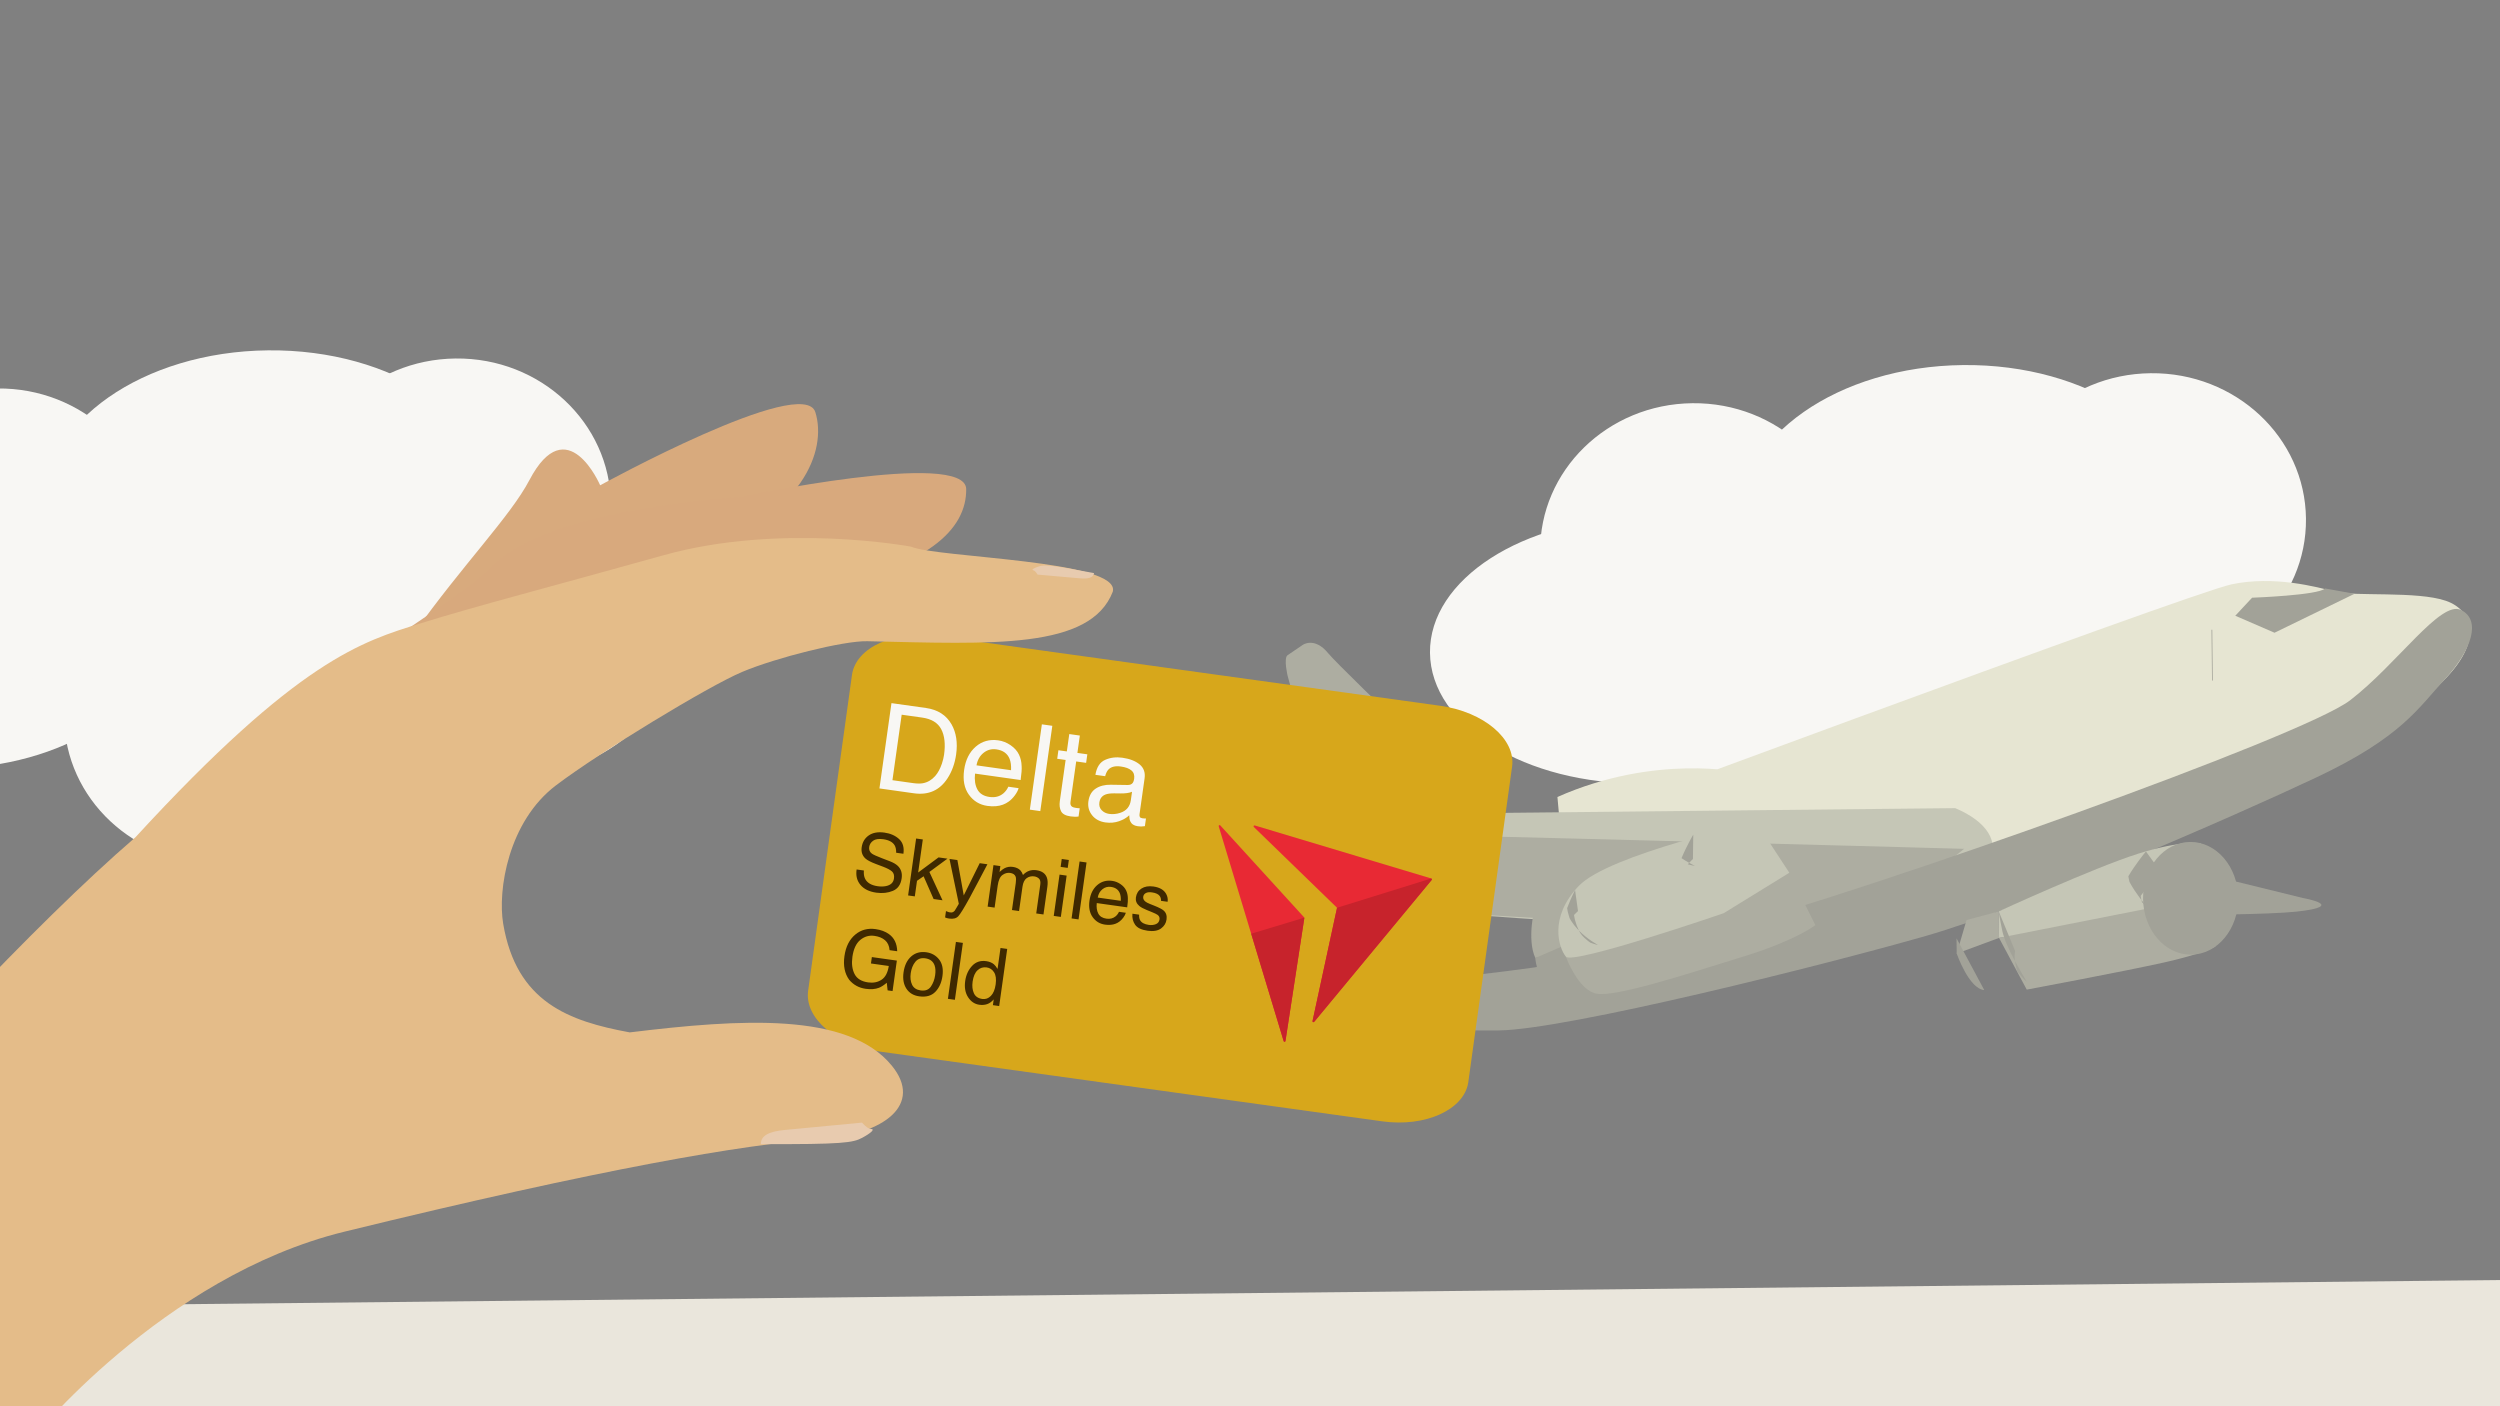 <?xml version="1.0" encoding="utf-8" ?>	<!-- Generator: Assembly 1.8 - http://assemblyapp.co -->	<svg version="1.1" xmlns="http://www.w3.org/2000/svg" xmlns:xlink="http://www.w3.org/1999/xlink" width="2048.00" height="1152.00" viewBox="0 0 2048.0 1152"><rect x="0" y="0" width="2048.0" height="1152" fill="#808080" stroke="none"/>		<g id="document" transform="matrix(1,0,0,1,1024.0,576)">			<g>				<path d="M321.322,65.79 C416.729,64.796 493.563,15.259 492.937,-44.864 C492.311,-104.988 414.449,-152.901 319.055,-151.907 C223.66,-150.914 146.813,-101.377 147.44,-41.253 C148.066,18.87 225.915,66.796 321.322,65.802 L321.322,65.79 Z " fill="#f8f7f4" fill-opacity="1.00" />				<path d="M586.772,-23.594 C689.061,-24.659 771.39,-82.24 770.662,-152.195 C769.933,-222.15 686.422,-278.003 584.133,-276.938 C481.844,-275.872 399.514,-218.292 400.243,-148.337 C400.971,-78.382 484.491,-22.529 586.772,-23.594 Z " fill="#f8f7f4" fill-opacity="1.00" />				<path d="M544.358,143.108 C613.92,142.384 669.75,87.88 669.057,21.361 C668.365,-45.157 611.411,-98.495 541.849,-97.77 C472.287,-97.046 416.457,-42.529 417.15,23.985 C417.843,90.499 474.796,143.833 544.358,143.108 Z " fill="#f8f7f4" fill-opacity="1.00" />				<path d="M753.789,79.04 C840.882,78.133 911.022,33.18 910.454,-21.348 C909.886,-75.876 838.825,-119.358 751.732,-118.451 C664.64,-117.544 594.499,-72.591 595.067,-18.063 C595.635,36.465 666.697,79.947 753.789,79.04 Z " fill="#f8f7f4" fill-opacity="1.00" />				<path d="M364.929,-4.811 C434.491,-5.536 490.321,-60.04 489.628,-126.558 C488.935,-193.077 431.982,-246.414 362.42,-245.69 C292.858,-244.965 237.028,-190.448 237.72,-123.934 C238.413,-57.42 295.367,-4.087 364.929,-4.811 Z " fill="#f8f7f4" fill-opacity="1.00" />				<path d="M740.352,-29.379 C809.914,-30.104 865.744,-84.608 865.051,-151.126 C864.358,-217.644 807.405,-270.982 737.843,-270.258 C668.281,-269.533 612.451,-215.016 613.144,-148.502 C613.836,-81.988 670.79,-28.654 740.352,-29.379 Z " fill="#f8f7f4" fill-opacity="1.00" />				<path d="M-1067.31,53.733 C-971.9,52.739 -895.066,3.202 -895.692,-56.922 C-896.318,-117.045 -974.168,-164.971 -1069.57,-163.977 C-1164.98,-162.983 -1241.82,-113.442 -1241.19,-53.323 C-1240.56,6.796 -1162.71,54.726 -1067.31,53.733 Z " fill="#f8f7f4" fill-opacity="1.00" />				<path d="M-801.845,-35.651 C-699.556,-36.717 -617.226,-94.297 -617.955,-164.252 C-618.684,-234.207 -702.203,-290.06 -804.484,-288.995 C-906.764,-287.929 -989.089,-230.349 -988.361,-160.394 C-987.632,-90.439 -904.113,-34.586 -801.832,-35.651 L-801.845,-35.651 Z " fill="#f8f7f4" fill-opacity="1.00" />				<path d="M-844.245,131.051 C-774.683,130.327 -718.853,75.823 -719.546,9.304 C-720.239,-57.214 -777.201,-110.556 -846.754,-109.832 C-916.308,-109.107 -972.146,-54.59 -971.453,11.924 C-970.761,78.438 -913.807,131.771 -844.245,131.047 Z " fill="#f8f7f4" fill-opacity="1.00" />				<path d="M-634.823,66.983 C-547.73,66.076 -477.59,21.123 -478.158,-33.405 C-478.726,-87.933 -549.787,-131.415 -636.88,-130.508 C-723.973,-129.601 -794.113,-84.648 -793.545,-30.12 C-792.977,24.408 -721.916,67.89 -634.823,66.983 Z " fill="#f8f7f4" fill-opacity="1.00" />				<path d="M-1023.68,-16.877 C-954.122,-17.601 -898.292,-72.105 -898.984,-138.624 C-899.677,-205.142 -956.631,-258.48 -1026.19,-257.756 C-1095.75,-257.031 -1151.58,-202.514 -1150.89,-136 C-1150.2,-69.486 -1093.25,-16.152 -1023.68,-16.877 Z " fill="#f8f7f4" fill-opacity="1.00" />				<path d="M-648.261,-41.445 C-578.699,-42.169 -522.868,-96.673 -523.561,-163.192 C-524.254,-229.71 -581.207,-283.048 -650.77,-282.323 C-720.332,-281.599 -776.153,-227.082 -775.46,-160.568 C-774.767,-94.054 -717.823,-40.72 -648.261,-41.445 Z " fill="#f8f7f4" fill-opacity="1.00" />				<path d="M402.309,56.783 C402.309,56.783 332.216,41.248 251.843,76.889 C258.119,145.038 255.494,158.994 369.715,166.154 C483.936,173.313 895.853,22.847 965.149,-7.113 C1013.47,-46.597 1003.25,-75.724 979.663,-83.832 C956.078,-91.94 904.454,-87.225 889.094,-91.242 C873.734,-95.259 838.833,-104.638 804.105,-97.317 C769.377,-89.995 213.267,117.08 213.267,117.08 L402.309,56.783 Z " fill="#e6e5d2" fill-opacity="1.00" />				<path d="M743.424,-34.002 L743.337,-42.428 L743.424,-34.002 Z " fill="#adada1" fill-opacity="1.00" />				<path d="M713.616,-23.556 L713.528,-31.981 L713.616,-23.556 Z " fill="#adada1" fill-opacity="1.00" />				<path d="M685.215,-12.123 L685.128,-20.548 L685.215,-12.123 Z " fill="#adada1" fill-opacity="1.00" />				<path d="M656.028,-0.678 L655.94,-9.103 L656.028,-0.678 Z " fill="#adada1" fill-opacity="1.00" />				<path d="M626.219,9.765 L626.132,1.339 L626.219,9.765 Z " fill="#adada1" fill-opacity="1.00" />				<path d="M597.809,20.197 L597.721,11.776 L597.809,20.197 Z " fill="#adada1" fill-opacity="1.00" />				<path d="M566.572,28.542 L566.484,20.117 L566.572,28.542 Z " fill="#adada1" fill-opacity="1.00" />				<path d="M536.763,38.985 L536.675,30.56 L536.763,38.985 Z " fill="#adada1" fill-opacity="1.00" />				<path d="M508.362,50.422 L508.275,41.996 L508.362,50.422 Z " fill="#adada1" fill-opacity="1.00" />				<path d="M479.175,61.863 L479.088,53.441 L479.175,61.863 Z " fill="#adada1" fill-opacity="1.00" />				<path d="M449.366,72.305 L449.279,63.884 L449.366,72.305 Z " fill="#adada1" fill-opacity="1.00" />				<path d="M420.945,81.737 L420.858,73.316 L420.945,81.737 Z " fill="#adada1" fill-opacity="1.00" />				<path d="M30.626,-39.143 C27.491,-36.383 30.8,-22.437 30.8,-22.437 L85.783,177.46 L222.969,113.456 C222.969,113.456 75.316,-27.082 64.035,-40.885 C52.755,-54.687 43.085,-47.626 43.085,-47.626 L30.626,-39.143 Z " fill="#adada1" fill-opacity="1.00" />				<path d="M577.683,86.026 L-231.088,94.45 C-231.088,94.45 -289.969,105.618 -246.686,124.628 C-212.641,139.591 386.786,203.563 504.863,178.67 C622.94,153.777 629.421,107.765 577.683,86.026 Z " fill="#c5c6b6" fill-opacity="1.00" />				<path d="M-252.886,119.567 C-249.791,149.58 401.99,192.264 463.132,181.884 C524.274,171.504 584.99,119.36 584.99,119.36 C584.99,119.36 33.53,104.228 -104.311,102.877 C-242.151,101.525 -252.886,119.571 -252.886,119.571 Z " fill="#adada1" fill-opacity="1.00" />				<path d="M146.05,214.424 C146.05,214.424 194.475,184.507 155.501,186.396 C116.527,188.285 -90.974,180.695 -90.974,180.695 C-90.974,180.695 -134.04,189.497 -90.785,198.79 C-47.531,208.082 101.74,237.159 123.891,225.792 L146.05,214.424 Z " fill="#adada1" fill-opacity="1.00" />				<path d="M613.409,173.363 C613.409,173.363 813.919,175.455 857.015,170.825 C900.112,166.195 862.456,159.628 862.456,159.628 L715.901,123.623 L613.409,173.363 Z " fill="#a2a298" fill-opacity="1.00" />				<path d="M94.704,230.285 C90.89,265.129 148.005,268.711 203.687,268.131 C259.369,267.551 473.208,213.808 553.712,190.7 C634.216,167.593 804.689,93.422 873.952,60.679 C943.215,27.937 956.905,4.23 978.938,-19.667 C1000.97,-43.564 1008.82,-68.129 992.028,-76.321 C975.236,-84.512 939.812,-31.91 901.14,-2.269 C862.468,27.372 515.713,150.696 382.436,186.901 C249.159,223.106 94.704,230.272 94.704,230.272 L94.704,230.285 Z " fill="#a2a298" fill-opacity="1.00" />				<path d="M265.806,153.709 L233.28,167.575 C233.28,167.575 226.583,192.898 233.708,208.74 C268.668,203.964 278.057,189.673 278.057,189.673 L265.806,153.709 Z " fill="#adada1" fill-opacity="1.00" />				<path d="M233.7,208.736 C233.7,208.736 235.031,232.74 254.74,238.926 C274.449,245.112 300.834,238.446 300.834,238.446 L278.048,189.677 L233.7,208.736 Z " fill="#a2a298" fill-opacity="1.00" />				<path d="M441.788,138.953 L258.75,207.684 C258.75,207.684 268.79,235.423 284.127,238.047 C299.463,240.67 351.379,224.072 406.316,206.938 C447.689,194.019 463.132,181.888 463.132,181.888 L441.788,138.953 Z " fill="#adada1" fill-opacity="1.00" />				<path d="M414.636,97.471 C414.636,97.471 294.069,123.788 269.279,149.8 C244.489,175.812 253.107,200.783 258.767,207.684 C264.426,214.585 388.065,172.084 388.065,172.084 L441.818,138.952 L414.636,97.471 Z " fill="#c5c6b6" fill-opacity="1.00" />				<path d="M363.13,107.751 L362.336,109.106 C361.815,109.966 361.11,111.303 360.196,112.976 C358.414,116.312 355.975,121.113 353.502,126.995 C355.654,128.431 357.599,129.629 359.246,130.552 C360.893,131.476 362.204,132.18 363.115,132.62 C364.026,133.059 364.524,133.298 364.524,133.298 C364.524,133.298 363.981,133.243 362.97,133.057 C361.959,132.871 360.473,132.57 358.624,132.025 C359.892,130.584 360.975,129.525 361.699,128.804 C362.422,128.082 362.85,127.732 362.85,127.732 L363.13,107.751 Z " fill="#a2a298" fill-opacity="1.00" />				<path d="M266.296,153.17 L265.764,154.231 C265.408,154.91 264.927,155.95 264.316,157.239 C263.108,159.817 261.458,163.519 259.79,167.974 C259.878,168.708 260.018,169.425 260.176,170.146 L260.284,170.688 L260.338,170.961 L260.365,171.093 L260.366,171.162 C260.419,171.358 260.299,170.936 260.321,170.991 L260.322,171.03 L260.667,172.193 C260.889,172.973 261.111,173.753 261.333,174.525 L261.653,175.684 L262.043,176.655 L263.126,178.448 C263.479,179.047 263.929,179.564 264.311,180.145 L265.487,181.792 L266.785,183.309 C267.218,183.805 267.604,184.335 268.045,184.792 C268.486,185.249 268.931,185.706 269.342,186.159 C270.172,187.104 271.104,187.872 271.933,188.697 C273.66,190.283 275.384,191.628 276.914,192.801 C277.689,193.396 278.451,193.879 279.132,194.398 C279.813,194.917 280.488,195.303 281.078,195.695 C281.668,196.086 282.227,196.388 282.691,196.695 L283.913,197.409 L284.949,197.984 C284.949,197.984 284.521,197.955 283.759,197.843 C283.06,197.641 282.272,197.431 281.427,197.166 C280.582,196.901 279.68,196.573 278.727,196.194 L277.004,194.929 C276.427,194.508 275.9,193.987 275.331,193.502 C274.761,193.016 274.204,192.509 273.639,191.989 L272.039,190.295 L270.561,188.344 L269.909,187.239 C269.708,186.852 269.528,186.435 269.336,186.031 L268.241,183.554 L267.707,182.307 L267.331,181.157 L266.602,178.847 L266.244,177.688 L266.168,177.407 L266.167,177.326 L266.131,177.164 L266.059,176.835 L265.916,176.187 C265.719,175.334 265.534,174.447 265.418,173.563 C266.395,172.488 267.25,171.718 267.813,171.187 C268.376,170.655 268.711,170.399 268.711,170.399 L266.296,153.17 Z " fill="#a2a298" fill-opacity="1.00" />				<path d="M578.924,205.157 L613.594,192.325 L613.368,170.597 L586.991,177.712 L578.924,205.157 Z " fill="#adada1" fill-opacity="1.00" />				<path d="M778.683,114.778 C778.683,114.778 763.115,112.058 727.045,123.515 C690.975,134.972 613.389,170.584 613.389,170.584 L613.615,192.312 L748.489,176.034 L774.865,168.919 L778.683,114.778 Z " fill="#c5c6b6" fill-opacity="1.00" />				<path d="M578.923,205.14 C578.923,205.14 588.968,234.106 601.513,235.057 L578.794,192.671 L578.923,205.14 Z " fill="#a2a298" fill-opacity="1.00" />				<path d="M613.594,192.304 L636.309,234.691 C636.309,234.691 716.892,219.615 748.843,212.446 C780.793,205.278 790.864,199.388 790.864,199.388 L774.756,160.503 L613.594,192.304 Z " fill="#adada1" fill-opacity="1.00" />				<path d="M809.55,159.486 C809.284,133.988 791.615,113.501 770.092,113.725 C748.569,113.95 731.331,134.8 731.597,160.298 C731.862,185.797 749.527,206.283 771.054,206.059 C792.581,205.835 809.815,184.98 809.55,159.486 Z " fill="#a2a298" fill-opacity="1.00" />				<path d="M733.95,121.498 C733.95,121.498 732.86,122.792 731.047,125.136 C730.131,126.296 729.064,127.722 727.842,129.385 C726.619,131.048 725.314,132.93 723.886,134.984 C722.458,137.038 721.028,139.353 719.566,141.805 L719.731,142.885 L719.962,144.122 C720.104,144.976 720.291,145.697 720.465,146.456 C721.774,148.96 723.23,151.228 724.568,153.33 C727.297,157.504 729.871,160.821 731.716,163.123 C733.561,165.425 734.724,166.678 734.724,166.678 C733.556,165.737 732.18,164.567 730.677,163.091 C730.471,162.238 730.231,161.338 730.103,160.532 L729.859,159.299 C729.764,158.757 729.717,158.364 729.648,157.89 C731.367,155.482 733.14,153.331 734.791,151.373 C736.442,149.414 738.088,147.73 739.53,146.24 C740.973,144.75 742.324,143.53 743.412,142.519 C745.623,140.525 746.98,139.489 746.98,139.489 L733.95,121.498 Z " fill="#a2a298" fill-opacity="1.00" />				<path d="M613.367,170.576 C613.513,171.857 613.755,173.338 614.024,174.93 C614.293,176.521 614.623,178.241 614.984,180.05 L616.12,185.737 C616.228,186.24 616.336,186.748 616.444,187.26 L616.805,188.658 C617.071,189.617 617.372,190.606 617.69,191.59 C618.339,193.563 619.112,195.547 619.937,197.522 C621.615,201.459 623.528,205.347 625.425,208.956 C627.323,212.566 629.204,215.907 630.829,218.771 C632.453,221.636 633.846,224.024 634.821,225.703 L636.354,228.346 C636.354,228.346 635.517,227.602 634.147,226.231 C633.477,225.533 632.652,224.678 631.74,223.691 C630.827,222.705 629.836,221.522 628.754,220.242 C628.375,219.173 628.081,218.09 627.784,216.999 C627.645,216.436 627.511,215.882 627.377,215.323 C627.243,214.765 627.174,214.295 627.075,213.787 C626.892,212.643 626.771,211.691 626.615,210.663 C626.459,209.634 626.406,208.664 626.336,207.703 C626.348,206.848 626.434,206.026 626.481,205.252 C626.529,204.477 626.658,203.732 626.775,203.038 L613.367,170.576 Z " fill="#a2a298" fill-opacity="1.00" />				<path d="M788.407,-18.491 L787.973,-60.105 L788.407,-18.491 Z " fill="#c5c6b6" fill-opacity="1.00" />				<path d="M788.407,-18.491 L787.973,-60.105 L788.407,-18.491 Z " fill="none" stroke-width="0.62" stroke="#a2a298" stroke-linecap="square" stroke-linejoin="miter" />				<path d="M807.13,-71.582 L839.296,-57.664 L904.857,-89.585 L880.687,-93.938 C875.188,-88.314 820.914,-86.355 820.914,-86.355 L807.13,-71.582 Z " fill="#a2a298" fill-opacity="1.00" />				<path d="M-1396.75,608.992 L1180.99,582.143 L1179.83,471.001 L-1397.9,497.85 L-1396.75,608.992 Z " fill="#eae6dc" fill-opacity="1.00" />				<path d="M-790.417,172.502 C-790.417,172.502 -741.453,128.6 -721.304,95.843 C-701.154,63.087 -648.47,28.79 -632.079,-17.185 C-632.079,-17.185 -815.224,-10.455 -790.421,172.503 Z " fill="#d8aa7d" fill-opacity="1.00" />				<path d="M-641.86,48.177 C-596.261,-35.138 -536.208,-95.812 -451.433,-124.693 C-366.658,-153.574 -346.265,-206.836 -356.062,-238.323 C-365.86,-269.811 -532.344,-178.448 -532.344,-178.448 C-532.344,-178.448 -559.422,-241.566 -590.384,-182.563 C-621.346,-123.56 -747.777,-22.453 -779.683,160.228 L-641.86,48.177 Z " fill="#d8aa7d" fill-opacity="1.00" />				<path d="M-588.615,16.876 C-520.984,-49.794 -444.631,-77.882 -356.521,-93.925 C-263.845,-110.799 -232.148,-142.337 -232.492,-175.317 C-232.835,-208.296 -418.554,-168.676 -418.554,-168.676 C-418.554,-168.676 -573.972,-159.995 -620.61,-112.384 C-667.247,-64.773 -817.424,-4.31 -900.486,161.486 L-588.615,16.876 Z " fill="#d8a97d" fill-opacity="1.00" />				<path d="M108.327,342.597 C143.838,347.527 175.059,333.049 178.735,311.145 L214.714,51.975 C217.821,29.592 191.725,7.158 155.591,2.141 L-255.592,-54.941 C-291.103,-59.871 -322.892,-45.873 -326.054,-23.097 L-361.979,235.681 C-365.086,258.063 -338.99,280.498 -302.856,285.514 L108.327,342.597 Z " fill="#d7a71b" fill-opacity="1.00" />				<path d="M-741.959,433.017 C-530.05,381.15 -414.181,361.419 -352.428,357.137 C-298.822,353.433 -267.768,328.39 -293.425,296.996 C-329.406,252.973 -416.88,258.625 -508.103,269.733 C-557.966,260.548 -600.921,245.117 -611.788,180.74 C-616.444,153.158 -607.586,96.967 -568.567,67.383 C-532.844,40.295 -443.822,-13.84 -416.057,-25.549 C-388.292,-37.257 -332.92,-51.159 -313.561,-50.719 C-210.732,-48.37 -130.771,-43.97 -112.406,-91.291 C-105.614,-117.273 -256.421,-118.982 -277.722,-128.182 C-277.722,-128.182 -383.953,-148.097 -480.291,-121.173 C-576.629,-94.249 -633,-79.823 -679.973,-65.201 C-726.946,-50.578 -779.273,-35.784 -913.004,109.851 C-1081.53,255.03 -1371.1,608.725 -1371.1,608.725 L-999.432,604.854 C-999.432,604.854 -891.486,469.614 -741.959,433.017 Z " fill="#e4bc89" fill-opacity="1.00" />				<path d="M-400.699,361.253 C-333.696,361.525 -325.182,360.111 -317.742,356.113 C-310.302,352.116 -307.485,349.235 -309.981,348.906 C-312.476,348.577 -313.907,347.878 -317.872,343.644 C-326.059,344.443 -367.341,348.435 -380.868,349.644 C-394.394,350.854 -400.769,354.486 -400.699,361.253 Z " fill="#e8cbaf" fill-opacity="1.00" />				<path d="M-127.733,-106.517 C-163.727,-113.335 -168.445,-113.422 -172.843,-112.014 C-177.24,-110.606 -179.042,-109.337 -177.733,-108.912 C-176.424,-108.487 -175.724,-107.969 -174.014,-105.298 C-169.533,-104.912 -146.943,-102.947 -139.55,-102.251 C-132.158,-101.554 -128.369,-102.872 -127.733,-106.517 Z " fill="#e8cbaf" fill-opacity="1.00" />			</g>			<g>				<g>					<path d="M51.219,260.445 C51.052,261.228 52.047,261.716 52.558,261.101 L148.82,144.862 C148.996,144.649 149.034,144.381 148.965,144.15 C148.894,143.916 148.713,143.714 148.449,143.634 L3.907,100.215 C3.142,99.986 2.584,100.943 3.157,101.502 L70.996,167.335 C71.091,167.426 71.158,167.542 71.196,167.666 C71.232,167.787 71.24,167.917 71.212,168.05 L51.219,260.445 Z " fill="#e82934" fill-opacity="1.00" />					<path d="M27.574,276.896 C27.811,277.68 28.938,277.599 29.063,276.794 L44.498,176.084 C44.514,175.967 44.508,175.853 44.476,175.746 C44.442,175.636 44.384,175.534 44.306,175.45 L-24.346,100.17 C-24.896,99.568 -25.879,100.125 -25.642,100.91 L27.574,276.896 Z " fill="#e82934" fill-opacity="1.00" />				</g>				<g>					<path d="M51.219,260.445 C51.052,261.228 52.047,261.716 52.558,261.101 L148.82,144.862 C148.996,144.649 149.034,144.381 148.965,144.15 L148.449,143.634 L71.196,167.666 C71.232,167.787 71.24,167.917 71.212,168.05 L51.219,260.445 Z " fill="#c7232c" fill-opacity="1.00" />					<path d="M27.574,276.896 C27.811,277.68 28.938,277.599 29.063,276.794 L44.498,176.084 C44.514,175.967 44.508,175.853 44.476,175.746 L0.966,188.903 L27.574,276.896 Z " fill="#c7232c" fill-opacity="1.00" />				</g>			</g>			<path d="M-322.252,136.27 C-323.023,141.299 -321.976,145.514 -319.109,148.918 C-316.245,152.342 -311.913,154.462 -306.114,155.277 C-301.14,155.976 -296.619,155.479 -292.55,153.785 C-288.481,152.091 -286.083,148.662 -285.357,143.497 C-284.774,139.349 -285.81,135.977 -288.467,133.38 C-290.006,131.89 -292.301,130.564 -295.354,129.401 L-301.684,126.989 C-305.943,125.355 -308.65,124.111 -309.803,123.258 C-311.559,121.932 -312.276,120.126 -311.955,117.84 C-311.663,115.766 -310.593,114.06 -308.743,112.723 C-306.893,111.386 -304.105,110.98 -300.38,111.503 C-295.767,112.152 -292.668,113.829 -291.084,116.533 C-290.234,118.013 -289.826,120.023 -289.86,122.565 L-283.923,123.4 C-283.194,118.215 -284.373,114.202 -287.459,111.361 C-290.546,108.521 -294.533,106.757 -299.422,106.07 C-304.735,105.323 -309.029,106.089 -312.307,108.37 C-315.584,110.65 -317.518,113.885 -318.107,118.076 C-318.652,121.949 -317.579,125.067 -314.89,127.431 C-313.333,128.794 -310.557,130.231 -306.561,131.743 L-300.444,134.059 C-297.125,135.325 -294.736,136.599 -293.276,137.884 C-291.841,139.186 -291.302,141.108 -291.659,143.647 C-292.135,147.034 -294.349,149.118 -298.301,149.901 C-300.343,150.304 -302.549,150.339 -304.92,150.006 C-310.211,149.262 -313.687,147.198 -315.348,143.813 C-316.216,142.008 -316.539,139.772 -316.315,137.105 L-322.252,136.27 Z M-280.08,157.545 L-274.588,158.317 L-272.794,145.555 L-267.384,141.848 L-259.191,160.482 L-251.889,161.509 L-262.645,138.306 L-247.838,127.405 L-255.14,126.379 L-271.838,138.761 L-268.031,111.681 L-273.523,110.909 L-280.08,157.545 Z M-234.492,157.512 L-239.711,128.548 L-246.188,127.637 L-238.535,164.39 C-238.938,165.11 -239.578,166.208 -240.454,167.681 C-241.331,169.155 -241.834,169.97 -241.963,170.124 C-242.373,170.584 -242.852,170.954 -243.398,171.233 C-243.944,171.513 -244.747,171.578 -245.805,171.429 C-246.144,171.382 -246.531,171.295 -246.966,171.169 C-247.402,171.043 -248.098,170.772 -249.054,170.357 L-249.786,175.564 C-249.175,175.822 -248.657,176.014 -248.232,176.139 C-247.807,176.263 -247.192,176.382 -246.388,176.495 C-243.086,176.959 -240.624,176.334 -239.002,174.62 C-237.379,172.905 -234.307,167.941 -229.786,159.728 C-227.871,156.242 -225.466,151.724 -222.57,146.174 C-218.706,138.796 -216.218,134.074 -215.107,132.007 L-221.425,131.119 L-234.492,157.512 Z M-214.935,166.705 L-209.221,167.508 L-206.685,149.476 C-206.069,145.095 -204.76,142.192 -202.758,140.769 C-200.756,139.345 -198.675,138.785 -196.516,139.089 C-194.146,139.422 -192.638,140.443 -191.994,142.153 C-191.592,143.288 -191.554,145.01 -191.878,147.317 L-194.998,169.508 L-189.188,170.325 L-186.408,150.546 C-185.914,147.033 -184.751,144.639 -182.921,143.364 C-181.091,142.089 -179.054,141.609 -176.81,141.924 C-175.181,142.153 -173.859,142.771 -172.846,143.777 C-171.833,144.782 -171.485,146.418 -171.804,148.682 L-175.124,172.302 L-169.188,173.137 L-166.005,150.501 C-165.583,147.496 -165.691,145.042 -166.33,143.139 C-167.516,139.605 -170.396,137.517 -174.967,136.874 C-177.105,136.573 -179.092,136.742 -180.93,137.379 C-182.768,138.016 -184.45,139.156 -185.976,140.797 C-186.529,139.209 -187.218,137.968 -188.042,137.075 C-189.506,135.51 -191.592,134.536 -194.301,134.156 C-196.693,133.819 -198.921,134.164 -200.986,135.191 C-202.194,135.798 -203.593,136.842 -205.182,138.324 L-204.504,133.498 L-210.155,132.704 L-214.935,166.705 Z M-160.775,174.32 L-154.965,175.136 L-150.207,141.294 L-156.017,140.477 L-160.775,174.32 Z M-155.128,134.16 L-149.319,134.976 L-148.408,128.5 L-154.218,127.683 L-155.128,134.16 Z M-146.171,176.373 L-140.457,177.176 L-133.9,130.54 L-139.614,129.736 L-146.171,176.373 Z M-112.838,145.609 C-110.425,145.949 -108.166,146.843 -106.061,148.294 C-103.955,149.745 -102.437,151.453 -101.504,153.419 C-100.602,155.294 -100.122,157.401 -100.062,159.74 C-99.944,161.354 -100.126,163.875 -100.608,167.304 L-125.529,163.8 C-125.908,167.265 -125.482,170.147 -124.252,172.446 C-123.021,174.745 -120.808,176.119 -117.612,176.568 C-114.628,176.988 -112.108,176.338 -110.054,174.62 C-108.877,173.62 -107.971,172.398 -107.337,170.955 L-101.718,171.745 C-102.041,172.973 -102.729,174.295 -103.781,175.712 C-104.833,177.129 -105.945,178.252 -107.119,179.079 C-109.093,180.528 -111.402,181.369 -114.046,181.602 C-115.469,181.747 -117.049,181.698 -118.784,181.454 C-123.017,180.859 -126.388,178.814 -128.897,175.321 C-131.406,171.828 -132.271,167.309 -131.491,161.764 C-130.723,156.303 -128.618,152.078 -125.176,149.087 C-121.734,146.096 -117.621,144.937 -112.838,145.609 Z M-105.842,161.938 C-105.727,159.429 -105.989,157.375 -106.627,155.774 C-107.806,152.802 -110.227,151.059 -113.888,150.544 C-116.513,150.175 -118.847,150.813 -120.891,152.457 C-122.935,154.102 -124.216,156.377 -124.732,159.283 L-105.842,161.938 Z M-96.321,172.504 C-96.649,175.911 -95.921,178.911 -94.138,181.503 C-92.355,184.096 -88.934,185.748 -83.876,186.459 C-79.177,187.12 -75.525,186.511 -72.919,184.632 C-70.314,182.754 -68.798,180.302 -68.372,177.275 C-67.932,174.143 -68.72,171.69 -70.737,169.917 C-72.003,168.79 -74.619,167.44 -78.585,165.868 L-82.234,164.416 C-83.828,163.782 -85.011,163.141 -85.783,162.493 C-87.119,161.398 -87.682,160.11 -87.474,158.629 C-87.284,157.274 -86.575,156.262 -85.347,155.593 C-84.12,154.924 -82.427,154.741 -80.269,155.045 C-77.03,155.5 -74.861,156.571 -73.76,158.258 C-73.104,159.43 -72.814,160.668 -72.89,161.974 L-67.493,162.733 C-67.141,160.538 -67.541,158.388 -68.691,156.284 C-70.533,152.96 -74.015,150.938 -79.137,150.218 C-83.052,149.668 -86.308,150.224 -88.906,151.888 C-91.503,153.552 -93.028,155.992 -93.48,159.209 C-93.864,161.939 -92.937,164.249 -90.699,166.14 C-89.448,167.222 -87.424,168.327 -84.625,169.454 L-80.246,171.235 C-77.899,172.191 -76.345,172.96 -75.585,173.542 C-74.401,174.485 -73.912,175.687 -74.117,177.147 C-74.388,179.073 -75.392,180.384 -77.13,181.078 C-78.868,181.773 -80.795,181.971 -82.912,181.674 C-86.468,181.174 -88.835,179.902 -90.016,177.858 C-90.656,176.732 -90.927,175.205 -90.828,173.276 L-96.321,172.504 Z M-306.718,185.128 C-313.109,184.229 -318.625,185.698 -323.266,189.535 C-328.147,193.554 -331.137,199.468 -332.235,207.278 C-333.336,215.109 -332.033,221.573 -328.325,226.67 C-324.849,230.806 -320.349,233.263 -314.825,234.039 C-310.55,234.64 -306.916,234.353 -303.923,233.176 C-302.144,232.498 -300.021,231.135 -297.553,229.086 L-296.872,235.301 L-292.809,235.872 L-289.3,210.919 L-309.777,208.04 L-310.514,213.278 L-295.91,215.331 C-296.741,220.783 -298.71,224.537 -301.815,226.593 C-304.921,228.649 -308.58,229.381 -312.792,228.789 C-318.294,228.015 -322.018,225.717 -323.963,221.893 C-325.907,218.069 -326.489,213.384 -325.71,207.839 C-324.808,201.426 -322.653,196.808 -319.246,193.985 C-315.838,191.162 -311.975,190.054 -307.658,190.661 C-304.017,191.173 -301.111,192.375 -298.938,194.267 C-296.765,196.159 -295.537,198.862 -295.254,202.377 L-289,203.256 C-289.18,197.015 -291.416,192.351 -295.709,189.266 C-298.667,187.123 -302.337,185.744 -306.718,185.128 Z M-269.782,235.354 C-273.232,234.869 -275.581,233.309 -276.829,230.673 C-278.077,228.037 -278.447,224.909 -277.938,221.29 C-277.408,217.523 -276.162,214.417 -274.2,211.974 C-272.238,209.53 -269.511,208.554 -266.018,209.045 C-262.082,209.598 -259.529,211.554 -258.361,214.913 C-257.625,217.045 -257.48,219.699 -257.927,222.873 C-258.421,226.387 -259.573,229.478 -261.384,232.148 C-263.194,234.818 -265.994,235.887 -269.782,235.354 Z M-265.159,204.083 C-270.048,203.395 -274.18,204.541 -277.556,207.52 C-280.932,210.498 -283.021,214.845 -283.825,220.559 C-284.575,225.893 -283.796,230.335 -281.49,233.886 C-279.183,237.437 -275.691,239.541 -271.014,240.199 C-265.405,240.988 -261.016,239.781 -257.846,236.579 C-254.677,233.377 -252.707,229.035 -251.936,223.554 C-251.138,217.882 -252.048,213.372 -254.663,210.026 C-257.279,206.68 -260.778,204.699 -265.159,204.083 Z M-247.474,242.246 L-241.76,243.05 L-235.202,196.413 L-240.917,195.61 L-247.474,242.246 Z M-227.234,228.16 C-226.633,223.885 -225.284,220.772 -223.186,218.822 C-221.088,216.873 -218.6,216.1 -215.721,216.505 C-213.139,216.868 -211.115,218.205 -209.648,220.515 C-208.182,222.826 -207.751,226.129 -208.355,230.426 C-208.953,234.68 -210.264,237.825 -212.287,239.86 C-214.311,241.896 -216.646,242.728 -219.291,242.356 C-222.699,241.877 -225.002,240.301 -226.202,237.629 C-227.402,234.957 -227.746,231.8 -227.234,228.16 Z M-216.1,211.369 C-220.798,210.708 -224.667,212.015 -227.707,215.289 C-230.746,218.563 -232.614,222.677 -233.311,227.629 C-234.055,232.92 -233.264,237.354 -230.94,240.929 C-228.615,244.504 -225.558,246.558 -221.77,247.09 C-219.42,247.421 -217.27,247.248 -215.319,246.573 C-213.368,245.897 -211.579,244.606 -209.951,242.698 L-210.616,247.428 L-205.473,248.151 L-198.893,201.356 L-204.385,200.584 L-206.8,217.759 C-207.868,215.99 -208.865,214.717 -209.792,213.939 C-211.394,212.592 -213.497,211.735 -216.1,211.369 Z " fill="#3f2900" fill-opacity="1.00" />			<path d="M-292.913,63.137 L-285.346,9.476 L-268.553,11.844 C-260.91,12.922 -255.705,16.098 -252.94,21.372 C-250.174,26.646 -249.402,33.612 -250.622,42.27 C-250.94,44.522 -251.522,46.931 -252.369,49.496 C-253.815,53.788 -255.673,57.213 -257.942,59.772 C-260.786,62.961 -264.134,64.915 -267.987,65.633 C-270.142,66.008 -272.822,65.97 -276.025,65.518 L-292.913,63.137 Z M-303.567,69.882 L-275.357,73.86 C-263.37,75.551 -254.171,71.447 -247.761,61.547 C-244.125,55.947 -241.784,49.436 -240.737,42.015 C-239.382,32.405 -240.634,24.191 -244.491,17.372 C-248.826,9.807 -255.798,5.347 -265.408,3.991 L-293.713,-7.81597e-14 L-303.567,69.882 Z M-206.217,30.484 C-213.384,29.473 -219.548,31.208 -224.708,35.688 C-229.868,40.168 -233.025,46.499 -234.179,54.681 C-235.35,62.99 -234.057,69.763 -230.3,74.999 C-226.542,80.235 -221.492,83.3 -215.149,84.195 C-212.549,84.561 -210.182,84.636 -208.049,84.419 C-204.086,84.073 -200.626,82.814 -197.667,80.644 C-195.908,79.404 -194.239,77.723 -192.662,75.6 C-191.085,73.477 -190.054,71.496 -189.568,69.656 L-197.988,68.469 C-198.94,70.631 -200.298,72.461 -202.062,73.959 C-205.142,76.533 -208.917,77.504 -213.389,76.874 C-218.178,76.199 -221.494,74.138 -223.337,70.692 C-225.18,67.246 -225.816,62.928 -225.246,57.736 L-187.902,63.002 C-187.178,57.864 -186.904,54.086 -187.08,51.668 C-187.168,48.162 -187.887,45.004 -189.237,42.194 C-190.633,39.248 -192.908,36.687 -196.062,34.512 C-199.216,32.336 -202.601,30.994 -206.217,30.484 Z M-224.048,50.967 C-223.273,46.612 -221.353,43.204 -218.288,40.741 C-215.224,38.278 -211.726,37.324 -207.793,37.879 C-202.307,38.653 -198.681,41.266 -196.915,45.72 C-195.96,48.119 -195.569,51.198 -195.743,54.958 L-224.048,50.967 Z M-180.358,87.257 L-171.795,88.465 L-161.94,18.582 L-170.503,17.375 L-180.358,87.257 Z M-150.053,39.568 L-156.951,38.596 L-157.937,45.589 L-151.039,46.561 L-155.796,80.29 C-156.256,83.556 -155.917,86.313 -154.779,88.56 C-153.64,90.806 -151.073,92.212 -147.077,92.775 C-145.84,92.95 -144.681,93.048 -143.601,93.071 C-142.52,93.094 -141.469,93.032 -140.445,92.885 L-139.493,86.13 C-140.136,86.104 -140.696,86.066 -141.174,86.014 C-141.652,85.963 -142.097,85.909 -142.51,85.85 C-144.064,85.631 -145.149,85.3 -145.766,84.858 C-146.886,84.085 -147.321,82.811 -147.071,81.035 L-142.381,47.782 L-134.247,48.929 L-133.261,41.937 L-141.395,40.789 L-139.389,26.566 L-148.047,25.345 L-150.053,39.568 Z M-123.406,81.461 C-122.945,78.194 -121.293,76.001 -118.451,74.882 C-116.772,74.213 -114.349,73.892 -111.183,73.918 L-105.904,73.983 C-104.291,74.016 -102.629,73.927 -100.917,73.716 C-99.206,73.504 -97.779,73.139 -96.639,72.621 L-97.612,79.519 C-98.354,84.783 -101.267,88.238 -106.351,89.882 C-109.37,90.879 -112.386,91.166 -115.399,90.741 C-117.873,90.392 -119.913,89.377 -121.519,87.695 C-123.126,86.012 -123.754,83.934 -123.406,81.461 Z M-114.117,66.857 C-118.991,66.784 -123.086,67.84 -126.402,70.025 C-129.718,72.21 -131.709,75.665 -132.376,80.39 C-132.984,84.703 -131.992,88.506 -129.4,91.799 C-126.808,95.092 -123.149,97.071 -118.423,97.737 C-114.491,98.292 -110.773,97.959 -107.269,96.739 C-103.765,95.519 -100.981,93.89 -98.914,91.853 C-98.915,93.922 -98.645,95.562 -98.104,96.77 C-97.067,99.051 -95.074,100.399 -92.124,100.815 C-90.919,100.985 -89.961,101.072 -89.25,101.075 C-88.539,101.078 -87.49,100.984 -86.105,100.791 L-85.213,94.464 C-85.765,94.483 -86.282,94.483 -86.765,94.463 C-87.247,94.444 -87.679,94.407 -88.059,94.354 C-89.233,94.188 -89.964,93.81 -90.253,93.219 C-90.541,92.629 -90.623,91.89 -90.498,91.002 L-86.359,61.65 C-85.679,56.83 -87.033,53.016 -90.422,50.209 C-93.842,47.398 -98.549,45.57 -104.543,44.725 C-109.713,43.996 -114.429,44.584 -118.692,46.489 C-122.956,48.395 -125.609,52.476 -126.653,58.733 L-118.661,59.86 C-117.973,57.273 -117.012,55.387 -115.777,54.202 C-113.566,52.056 -110.225,51.298 -105.753,51.929 C-101.884,52.474 -99.004,53.552 -97.112,55.161 C-95.22,56.77 -94.48,59.033 -94.892,61.951 C-95.093,63.378 -95.438,64.445 -95.925,65.153 C-96.788,66.454 -98.221,67.093 -100.223,67.07 L-114.117,66.857 Z " fill="#f8f7f4" fill-opacity="1.00" />		</g>	</svg>